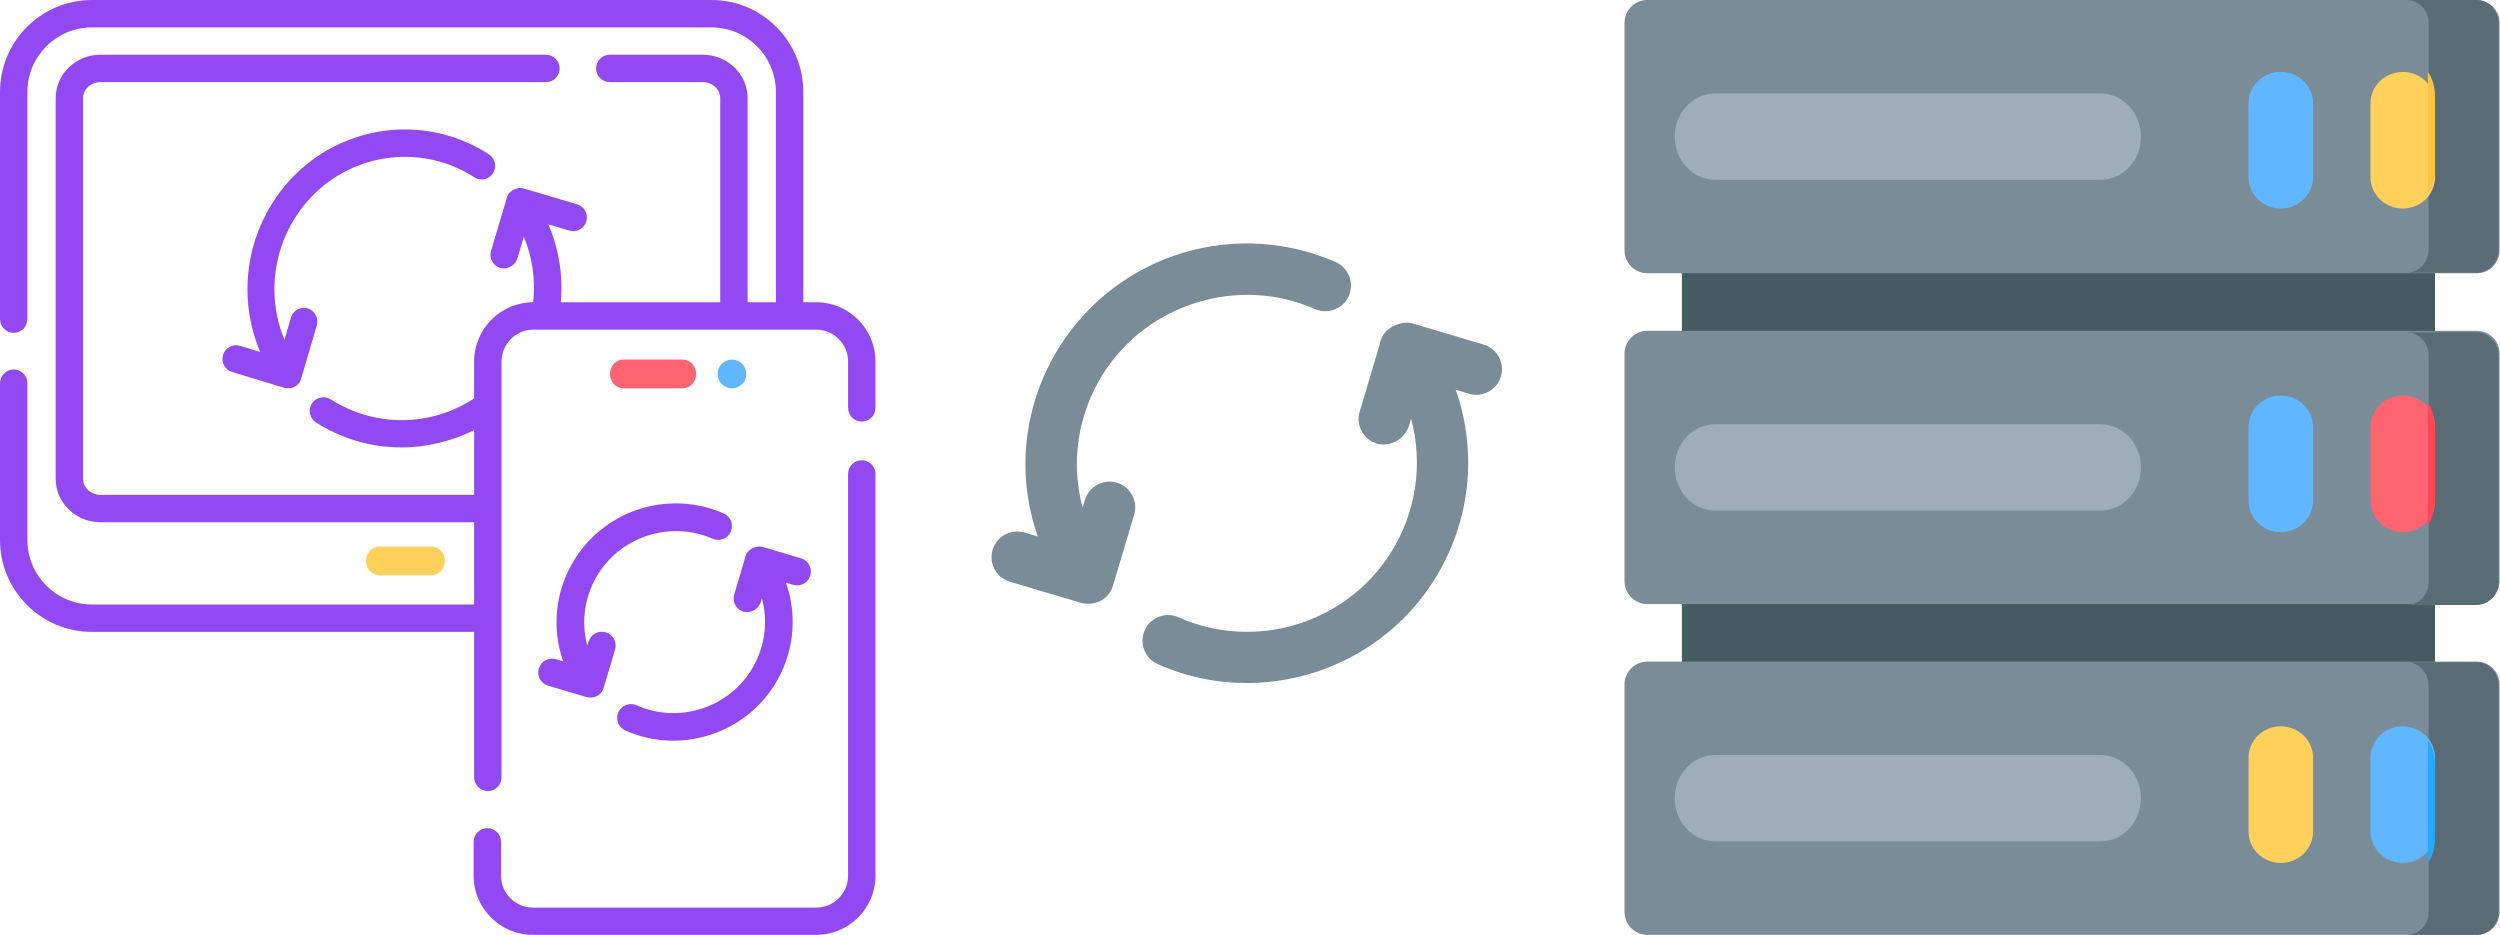 <?xml version="1.0" encoding="UTF-8"?>
<svg width="1305px" height="488px" viewBox="0 0 1305 488" version="1.1" xmlns="http://www.w3.org/2000/svg" xmlns:xlink="http://www.w3.org/1999/xlink">
    <title>Group 2</title>
    <g id="sync" stroke="none" stroke-width="1" fill="none" fill-rule="evenodd">
        <g id="Group-2" transform="translate(-0.5, 0)" fill-rule="nonzero">
            <g id="sync" transform="translate(0.5, 0)">
                <path d="M225.096,300.308 C229.045,300.308 232.246,296.946 232.246,292.8 C232.246,288.654 229.045,285.292 225.096,285.292 L198.191,285.292 C194.241,285.292 191.041,288.654 191.041,292.8 C191.041,296.946 194.241,300.308 198.191,300.308 L225.096,300.308 Z" id="Path" fill="#FFD15B"></path>
                <path d="M153.876,113.92 C173.949,81.752 216.027,72.184 247.669,92.589 C250.946,94.704 255.292,93.716 257.372,90.383 C259.452,87.051 258.481,82.634 255.202,80.52 C217.01,55.89 166.23,67.441 142.004,106.263 C127.224,129.948 125.252,158.781 135.805,183.715 L125.16,180.495 C121.441,179.369 117.524,181.524 116.417,185.307 C115.309,189.09 117.428,193.069 121.151,194.195 L148.477,202.462 C151.654,203.295 155.904,202.088 157.22,197.651 L165.352,169.872 C166.46,166.089 164.34,162.11 160.618,160.983 C156.898,159.856 152.982,162.012 151.875,165.795 L148.465,177.44 C140.032,156.932 141.759,133.337 153.876,113.92 L153.876,113.92 Z" id="Path" fill="#9349F1"></path>
                <path d="M426.085,157.776 L419.319,157.776 L419.319,47.972 C419.319,21.52 397.811,0 371.373,0 L47.948,0 C21.51,0 0,21.52 0,47.972 L0,166.589 C0,170.537 3.199,173.739 7.147,173.739 C11.096,173.739 14.295,170.537 14.295,166.589 L14.295,47.972 C14.295,29.405 29.391,14.3 47.948,14.3 L371.373,14.3 C389.929,14.3 405.025,29.405 405.025,47.972 L405.025,157.776 L390.254,157.776 L390.254,51.191 C390.254,38.718 379.759,28.569 366.859,28.569 L318.306,28.569 C314.358,28.569 311.159,31.771 311.159,35.719 C311.159,39.668 314.358,42.869 318.306,42.869 L366.859,42.869 C371.877,42.869 375.959,46.603 375.959,51.191 L375.959,157.776 L292.725,157.776 C293.991,143.874 291.727,129.863 286.247,117.108 L297.185,120.364 C300.967,121.492 304.948,119.334 306.074,115.55 C307.2,111.765 305.045,107.784 301.261,106.658 L273.48,98.387 C270.756,97.393 265.024,99.017 264.255,104.33 L256.324,130.992 C255.198,134.777 257.353,138.758 261.137,139.885 C263.995,140.74 268.438,139.452 270.025,135.071 L273.446,123.574 C277.908,134.333 279.625,146.12 278.338,157.778 C261.326,157.817 247.496,171.705 247.496,188.772 L247.496,207.983 C224.792,222.866 195.797,223.171 172.664,208.492 C169.331,206.375 164.914,207.364 162.8,210.699 C160.685,214.034 161.672,218.452 165.006,220.567 C178.445,229.095 193.786,233.555 209.577,233.555 C221.516,233.701 236.331,230.289 247.496,224.482 L247.496,258.322 L52.463,258.322 C47.444,258.322 43.361,254.588 43.361,250 L43.361,51.191 C43.361,46.603 47.444,42.869 52.463,42.869 L284.97,42.869 C288.919,42.869 292.118,39.668 292.118,35.719 C292.118,31.771 288.919,28.569 284.97,28.569 L52.463,28.569 C39.562,28.569 29.066,38.718 29.066,51.191 L29.066,250 C29.066,262.473 39.562,272.622 52.463,272.622 L247.495,272.622 L247.495,315.552 L47.948,315.552 C29.391,315.552 14.295,300.446 14.295,281.88 L14.295,200.017 C14.295,196.068 11.096,192.867 7.147,192.867 C3.199,192.867 0,196.068 0,200.017 L0,281.88 C0,308.332 21.509,329.852 47.948,329.852 L247.496,329.852 L247.496,405.773 C247.496,409.722 250.695,412.923 254.643,412.923 C258.591,412.923 261.791,409.722 261.791,405.773 L261.791,188.772 C261.791,179.565 269.246,172.076 278.41,172.076 L426.085,172.076 C435.249,172.076 442.705,179.565 442.705,188.772 L442.705,212.917 C442.705,216.866 445.904,220.067 449.853,220.067 C453.801,220.067 457,216.866 457,212.917 L457,188.772 C457,171.68 443.132,157.776 426.085,157.776 Z" id="Path" fill="#9349F1"></path>
                <path d="M449.844,240.246 C445.891,240.246 442.688,243.432 442.688,247.361 L442.688,457.158 C442.688,466.319 435.222,473.771 426.046,473.771 L278.183,473.771 C269.007,473.771 261.543,466.319 261.543,457.158 L261.543,439.42 C261.543,435.491 258.339,432.305 254.386,432.305 C250.433,432.305 247.23,435.491 247.23,439.42 L247.23,457.158 C247.23,474.165 261.116,488 278.183,488 L426.045,488 C443.114,488 457,474.165 457,457.158 L457,247.361 C457,243.432 453.797,240.246 449.844,240.246 L449.844,240.246 Z" id="Path" fill="#9349F1"></path>
                <path d="M356.366,202.708 C360.225,202.708 363.352,199.346 363.352,195.2 C363.352,191.054 360.225,187.692 356.366,187.692 L325.388,187.692 C321.529,187.692 318.402,191.054 318.402,195.2 C318.402,199.346 321.529,202.708 325.388,202.708 L356.366,202.708 Z" id="Path" fill="#FE646F"></path>
                <path d="M422.985,300.414 C424.121,296.599 421.948,292.586 418.133,291.45 L398.159,285.507 C395.84,284.721 389.764,285.969 388.9,291.343 L383.249,310.331 C382.113,314.146 384.286,318.159 388.102,319.295 C390.984,320.157 395.465,318.859 397.067,314.443 L397.706,312.297 C401.129,324.916 399.229,338.61 391.894,350.173 C379.314,369.999 353.695,377.732 332.303,368.156 C328.667,366.53 324.404,368.157 322.778,371.79 C321.152,375.424 322.779,379.687 326.412,381.314 C334.482,384.924 343.006,386.646 351.45,386.646 C372.188,386.646 392.422,376.249 404.068,357.895 C414.484,341.476 416.487,321.759 410.265,304.15 L414.02,305.267 C417.84,306.403 421.85,304.229 422.985,300.414 L422.985,300.414 Z" id="Path" fill="#9349F1"></path>
                <path d="M281.245,348.961 C280.106,352.778 282.284,356.793 286.109,357.929 L306.131,363.876 C309.402,364.711 313.756,363.511 315.117,359.022 L321.076,339.04 C322.215,335.223 320.036,331.207 316.212,330.071 C312.383,328.934 308.364,331.109 307.225,334.926 L306.579,337.093 C303.191,324.493 305.105,310.834 312.431,299.309 C324.976,279.575 350.559,271.798 371.937,281.214 C375.589,282.821 379.854,281.173 381.465,277.529 C383.077,273.885 381.422,269.628 377.772,268.02 C364.295,262.083 349.066,261.148 334.884,265.381 C320.557,269.66 308.25,278.964 300.229,291.582 C289.823,307.953 287.797,327.629 293.97,345.215 L290.231,344.105 C286.405,342.97 282.384,345.144 281.245,348.961 L281.245,348.961 Z" id="Path" fill="#9349F1"></path>
                <ellipse id="Oval" fill="#60B7FF" cx="382.082" cy="195.2" rx="7.492" ry="7.508"></ellipse>
            </g>
            <g id="server" transform="translate(848.5, 0)">
                <polygon id="Path" fill="#465A61" points="29.953 116.369 423.086 116.369 423.086 412.923 29.953 412.923"></polygon>
                <path d="M444.834,488 L11.948,488 C5.35,488 0,482.644 0,476.036 L0,357.318 C0,350.711 5.349,345.354 11.948,345.354 L444.834,345.354 C451.432,345.354 456.783,350.71 456.783,357.318 L456.783,476.036 C456.783,482.644 451.432,488 444.834,488 Z" id="Path" fill="#7A8C98"></path>
                <path d="M248.48,439.2 L47.305,439.2 C35.654,439.2 26.209,429.116 26.209,416.677 C26.209,404.238 35.654,394.154 47.305,394.154 L248.48,394.154 C260.131,394.154 269.577,404.238 269.577,416.677 C269.577,429.116 260.131,439.2 248.48,439.2 Z" id="Path" fill="#9FACBA"></path>
                <path d="M342.587,450.462 C333.281,450.462 325.738,443.116 325.738,434.057 L325.738,395.543 C325.738,386.483 333.282,379.138 342.587,379.138 C351.893,379.138 359.435,386.484 359.435,395.543 L359.435,434.057 C359.436,443.116 351.893,450.462 342.587,450.462 L342.587,450.462 Z" id="Path" fill="#FFD15B"></path>
                <path d="M444.834,315.323 L11.948,315.323 C5.35,315.323 0,309.967 0,303.359 L0,184.641 C0,178.034 5.349,172.677 11.948,172.677 L444.834,172.677 C451.432,172.677 456.783,178.033 456.783,184.641 L456.783,303.36 C456.783,309.967 451.432,315.323 444.834,315.323 Z" id="Path" fill="#7A8C98"></path>
                <path d="M248.48,266.523 L47.305,266.523 C35.654,266.523 26.209,256.439 26.209,244 C26.209,231.561 35.654,221.477 47.305,221.477 L248.48,221.477 C260.131,221.477 269.577,231.561 269.577,244 C269.577,256.439 260.131,266.523 248.48,266.523 Z" id="Path" fill="#9FACBA"></path>
                <path d="M342.587,277.785 C333.281,277.785 325.738,270.44 325.738,261.38 L325.738,222.866 C325.738,213.806 333.282,206.462 342.587,206.462 C351.893,206.462 359.435,213.807 359.435,222.866 L359.435,261.38 C359.436,270.44 351.893,277.785 342.587,277.785 L342.587,277.785 Z" id="Path" fill="#60B7FF"></path>
                <path d="M444.834,142.646 L11.948,142.646 C5.35,142.646 0,137.29 0,130.682 L0,11.964 C0,5.356 5.35,0 11.948,0 L444.834,0 C451.432,0 456.783,5.356 456.783,11.964 L456.783,130.683 C456.783,137.29 451.432,142.646 444.834,142.646 Z" id="Path" fill="#7A8C98"></path>
                <path d="M248.48,93.846 L47.305,93.846 C35.654,93.846 26.209,83.762 26.209,71.323 C26.209,58.884 35.654,48.8 47.305,48.8 L248.48,48.8 C260.131,48.8 269.577,58.884 269.577,71.323 C269.577,83.762 260.131,93.846 248.48,93.846 Z" id="Path" fill="#9FACBA"></path>
                <path d="M342.587,108.862 C333.281,108.862 325.738,101.516 325.738,92.457 L325.738,53.943 C325.738,44.883 333.282,37.538 342.587,37.538 C351.893,37.538 359.435,44.884 359.435,53.943 L359.435,92.457 C359.436,101.516 351.893,108.862 342.587,108.862 L342.587,108.862 Z" id="Path" fill="#60B7FF"></path>
                <g id="Group" transform="translate(408.109, 0)" fill="#596C76">
                    <path d="M36.582,345.702 L0.137,345.702 C6.488,345.702 11.637,351.045 11.637,357.637 L11.637,476.066 C11.637,482.657 6.488,488.001 0.137,488.001 L36.582,488.001 C42.934,488.001 48.082,482.658 48.082,476.066 L48.082,357.636 C48.081,351.045 42.933,345.702 36.582,345.702 L36.582,345.702 Z" id="Path"></path>
                    <path d="M36.582,173.526 L0.137,173.526 C6.488,173.526 11.637,178.869 11.637,185.461 L11.637,303.89 C11.637,310.48 6.488,315.825 0.137,315.825 L36.582,315.825 C42.934,315.825 48.082,310.481 48.082,303.89 L48.082,185.461 C48.081,178.869 42.933,173.526 36.582,173.526 Z" id="Path"></path>
                    <path d="M36.582,0 L0.137,0 C6.488,0 11.637,5.343 11.637,11.935 L11.637,130.364 C11.637,136.955 6.488,142.299 0.137,142.299 L36.582,142.299 C42.934,142.299 48.082,136.955 48.082,130.364 L48.082,11.935 C48.081,5.343 42.933,0 36.582,0 Z" id="Path"></path>
                </g>
                <path d="M406.237,37.538 C405.887,37.538 405.546,37.569 405.202,37.59 C396.381,38.114 389.388,45.224 389.388,53.944 L389.388,92.456 C389.388,101.176 396.381,108.286 405.202,108.81 C405.546,108.831 405.888,108.862 406.237,108.862 C415.543,108.862 423.086,101.517 423.086,92.457 L423.086,53.944 C423.086,44.883 415.542,37.538 406.237,37.538 Z" id="Path" fill="#FFD15B"></path>
                <path d="M419.341,37.538 L419.341,101.354 C421.603,98.455 423.086,93.673 423.086,88.252 L423.086,50.64 C423.086,45.22 421.604,40.438 419.341,37.538 Z" id="Path" fill="#FFC344"></path>
                <path d="M406.237,206.462 C405.887,206.462 405.546,206.492 405.202,206.513 C396.381,207.037 389.388,214.147 389.388,222.867 L389.388,261.379 C389.388,270.099 396.381,277.209 405.202,277.733 C405.546,277.753 405.888,277.785 406.237,277.785 C415.543,277.785 423.086,270.44 423.086,261.38 L423.086,222.868 C423.086,213.806 415.542,206.462 406.237,206.462 L406.237,206.462 Z" id="Path" fill="#FE646F"></path>
                <path d="M419.341,210.215 L419.341,274.031 C421.603,271.132 423.086,266.35 423.086,260.929 L423.086,223.316 C423.086,217.897 421.604,213.114 419.341,210.215 Z" id="Path" fill="#FD4755"></path>
                <path d="M406.237,379.138 C405.887,379.138 405.546,379.169 405.202,379.19 C396.381,379.714 389.388,386.824 389.388,395.544 L389.388,434.056 C389.388,442.776 396.381,449.886 405.202,450.41 C405.546,450.43 405.888,450.462 406.237,450.462 C415.543,450.462 423.086,443.117 423.086,434.057 L423.086,395.545 C423.086,386.483 415.542,379.138 406.237,379.138 L406.237,379.138 Z" id="Path" fill="#60B7FF"></path>
                <path d="M419.341,386.646 L419.341,450.462 C421.603,447.562 423.086,442.78 423.086,437.36 L423.086,399.747 C423.086,394.327 421.604,389.545 419.341,386.646 L419.341,386.646 Z" id="Path" fill="#26A6FE"></path>
            </g>
            <g id="sync" transform="translate(517.5, 127)" fill="#7A8C98">
                <path d="M266.472,69.518 C268.58,62.439 264.548,54.992 257.468,52.884 L220.41,41.854 C216.109,40.397 204.835,42.712 203.232,52.684 L192.747,87.92 C190.639,95 194.671,102.447 201.75,104.554 C207.098,106.154 215.411,103.747 218.384,95.551 L219.57,91.569 C225.92,114.987 222.396,140.399 208.787,161.855 C185.446,198.646 137.915,212.996 98.224,195.226 C91.478,192.208 83.569,195.228 80.552,201.97 C77.535,208.713 80.554,216.623 87.295,219.643 C102.266,226.342 118.082,229.538 133.749,229.538 C172.225,229.538 209.766,210.245 231.373,176.184 C250.699,145.716 254.416,109.127 242.871,76.45 L249.838,78.524 C256.926,80.632 264.366,76.598 266.472,69.518 L266.472,69.518 Z" id="Path"></path>
                <path d="M1.13,160.023 C-0.983,167.106 3.059,174.557 10.155,176.666 L47.302,187.702 C53.372,189.251 61.45,187.024 63.975,178.693 L75.031,141.613 C77.143,134.53 73.102,127.079 66.006,124.97 C58.903,122.861 51.445,126.897 49.332,133.978 L48.133,138 C41.848,114.619 45.4,89.272 58.992,67.885 C82.266,31.265 129.732,16.834 169.396,34.307 C176.172,37.288 184.085,34.23 187.074,27.468 C190.064,20.706 186.995,12.807 180.222,9.822 C155.218,-1.194 126.962,-2.93 100.65,4.926 C74.069,12.866 51.234,30.132 36.352,53.546 C17.046,83.925 13.287,120.438 24.741,153.073 L17.804,151.013 C10.704,148.907 3.243,152.941 1.13,160.023 L1.13,160.023 Z" id="Path"></path>
            </g>
        </g>
    </g>
</svg>